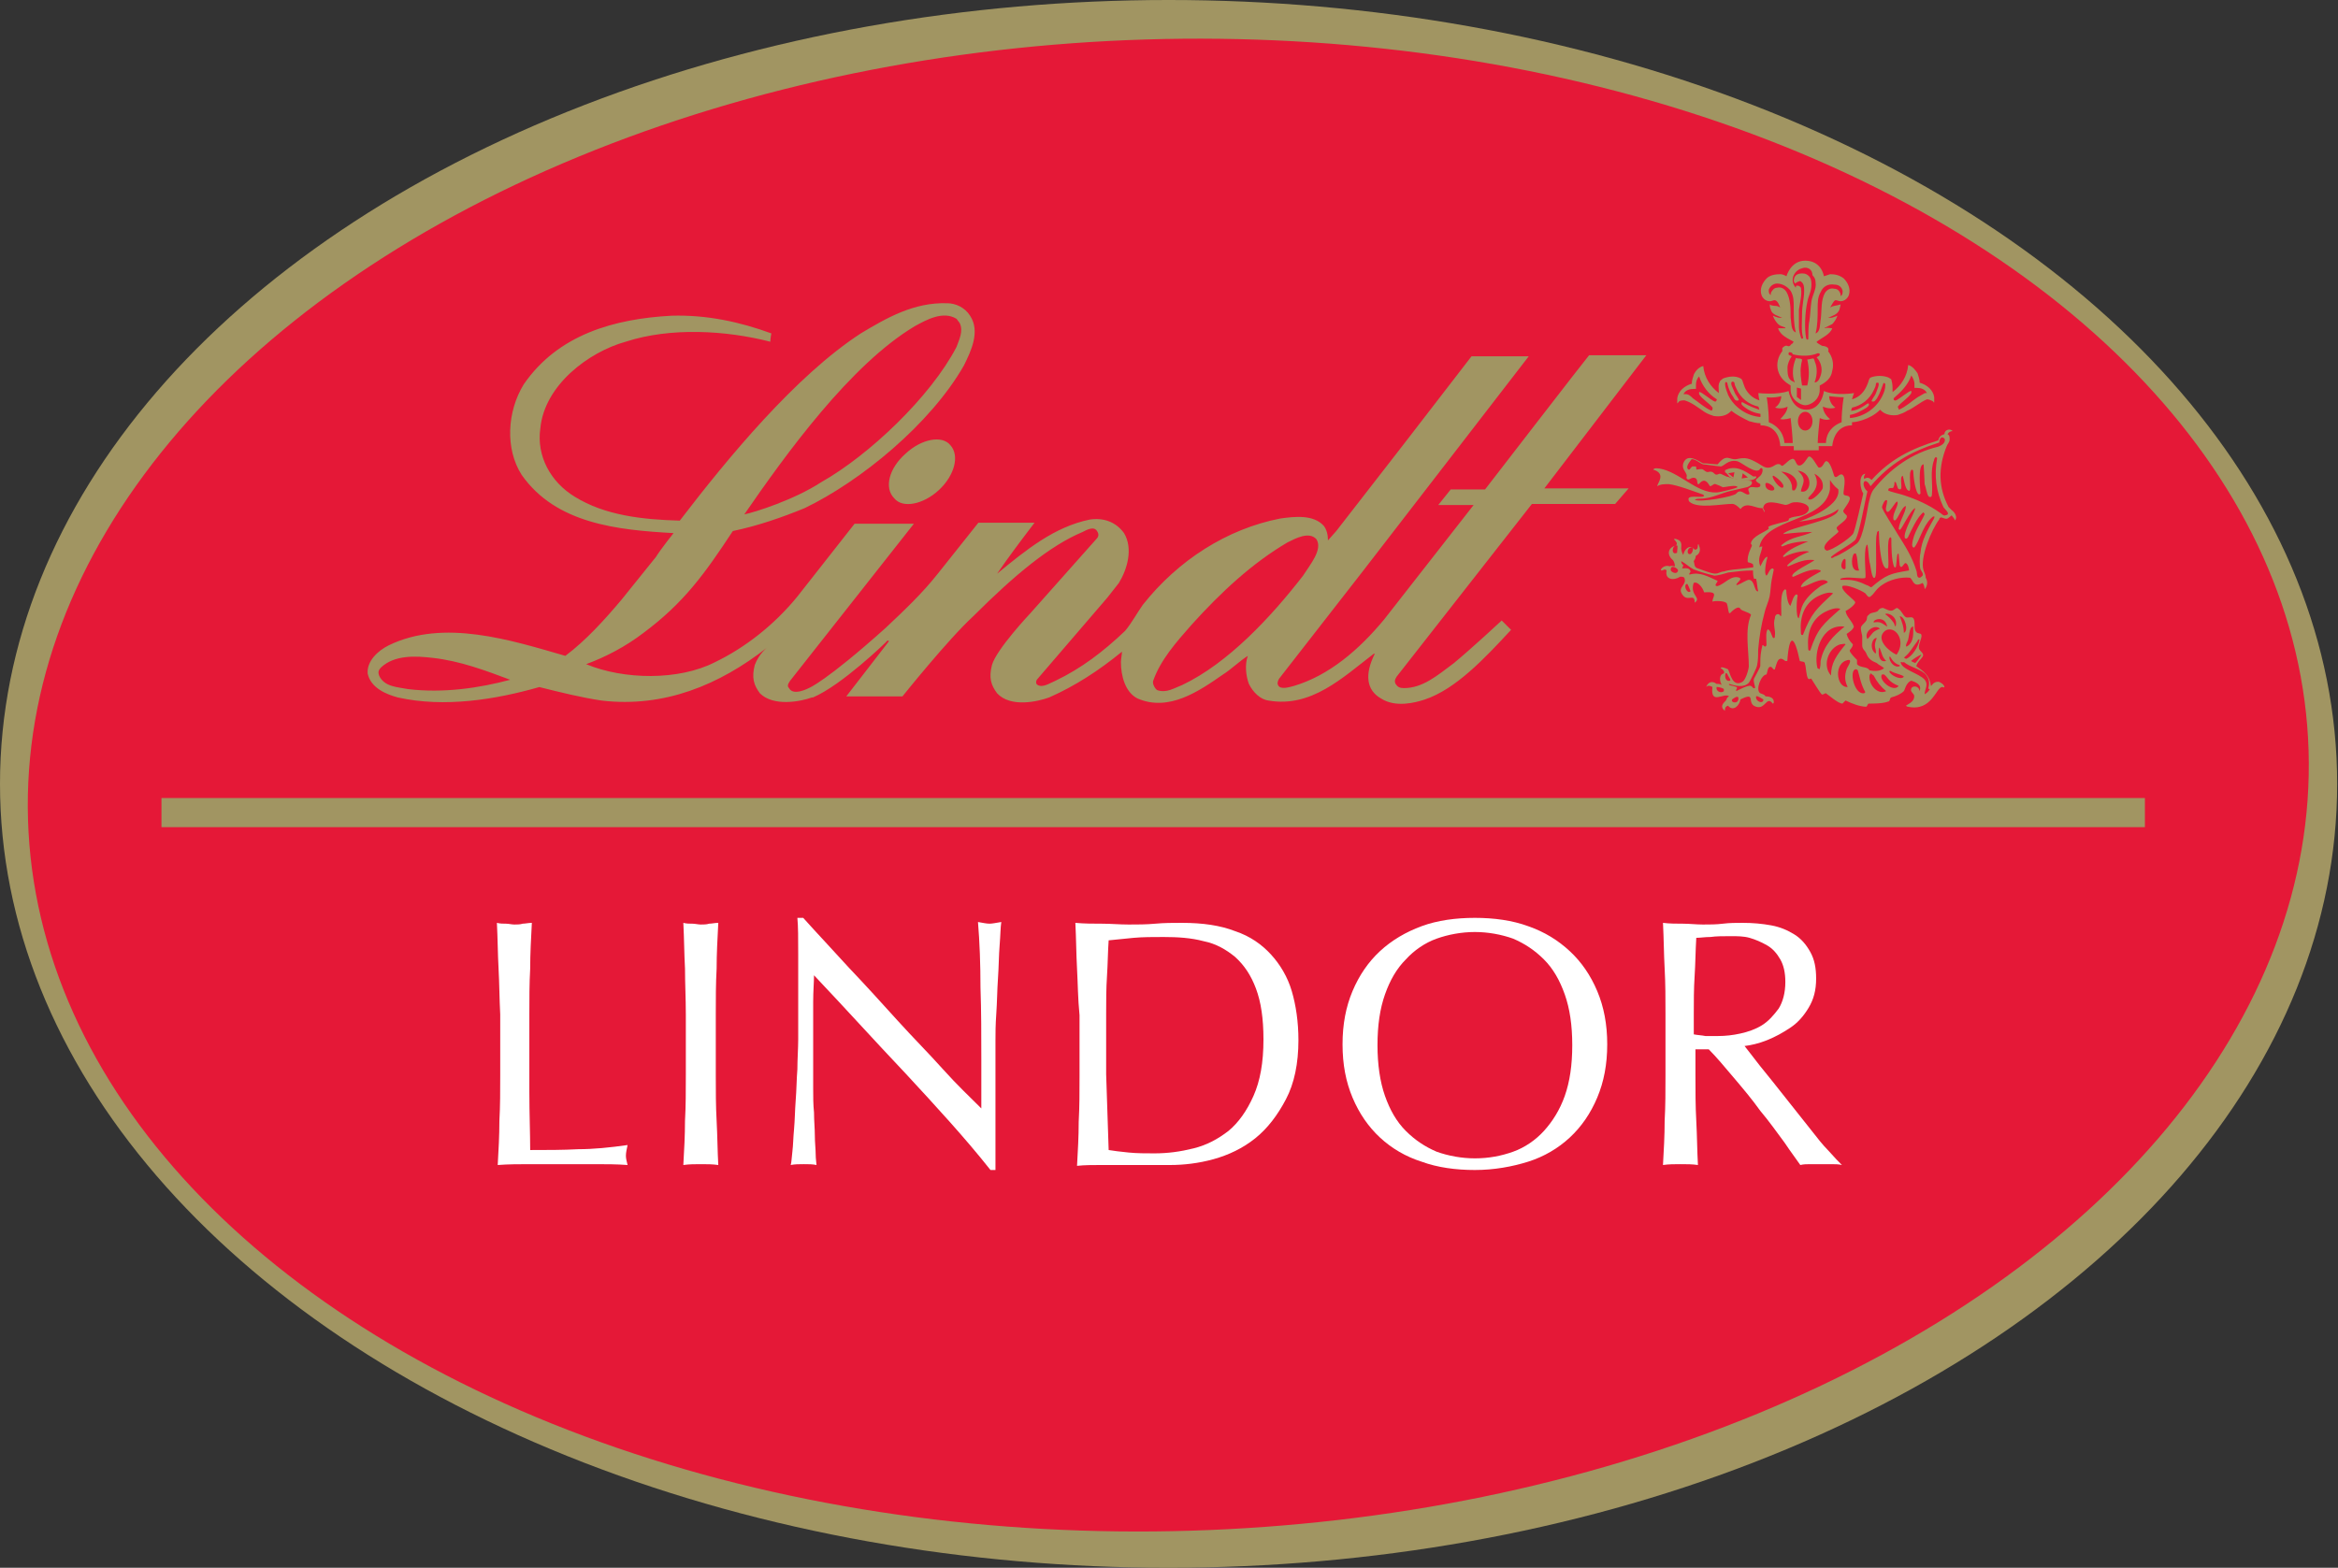 <?xml version="1.0" encoding="utf-8"?>
<!-- Generator: Adobe Illustrator 21.0.0, SVG Export Plug-In . SVG Version: 6.00 Build 0)  -->
<svg version="1.1" id="Layer_1" xmlns="http://www.w3.org/2000/svg" xmlns:xlink="http://www.w3.org/1999/xlink" x="0px" y="0px"
	 viewBox="0 0 280.9 188.4" style="enable-background:new 0 0 280.9 188.4;" xml:space="preserve">
<rect x="0" y="0" width="280.9" height="188.4" fill="#333333" stroke="none"/>
<style type="text/css">
	.st0{fill:#A19562;}
	.st1{fill:#E51837;}
	.st2{fill:#FFFFFF;}
</style>
<g>
	<ellipse class="st0" cx="140.4" cy="94.2" rx="140.4" ry="94.2"/>
	
		<ellipse transform="matrix(1 -3.043109e-02 3.043109e-02 1 -2.804 4.314)" class="st1" cx="140.3" cy="94.3" rx="137" ry="89.6"/>
	<path id="path5881" class="st0" d="M19.4,95.9h238.3v3.5H19.4V95.9z"/>
	<g>
		<g id="g5883" transform="matrix(1.25,0,0,-1.25,487.988,51.052)">
			<path id="path5885" class="st0" d="M-202.7-0.6c-0.2,0-0.4-0.1-0.5-0.3C-203-1-203-1.2-203-1.4c0-0.3-0.2-0.4-0.3-0.7
				c-0.8-2-0.8-3.9,0.2-5.8c0.1-0.1,0.2-0.2,0.3-0.3c0.3-0.2,0.6-0.7,0.3-1c0,0.2-0.2,0.3-0.3,0.5c-0.5-0.4-0.4-0.4-1-0.2
				c-0.1,0-0.2-0.1-0.2-0.2c-0.7-0.9-1.9-3.7-1.5-4.9c0.1-0.3,0.2-0.4,0.2-0.7c0.2-0.3,0.2-0.8-0.1-1.1c0,0.2-0.1,0.5-0.2,0.6
				c-0.9-0.5-0.9,0.3-1.2,0.5c-0.9,0.1-2-0.2-2.7-0.7c-0.6-0.4-0.7-0.8-1.1-1.1c-0.2-0.2-0.4,0.2-0.5,0.3c-0.4,0.3-1.8,0.9-2.2,0.7
				c-0.2-0.4,1-1.2,1.2-1.5c0.1-0.1-0.1-0.3-0.2-0.4c-0.2-0.2-0.5-0.4-0.7-0.5c0.1-0.6,0.6-0.9,0.8-1.5c-0.1-0.3-0.4-0.5-0.7-0.7
				c0.1-0.4,0.3-0.7,0.6-1c0-0.3-0.3-0.5-0.3-0.6c0-0.2,0.5-0.7,0.7-0.9c0-0.1,0-0.3,0-0.4c0.3-0.4,1-0.2,1.2-0.6
				c0.5-0.1,1-0.1,1.4,0.2c-0.2,0.2-0.5,0.3-0.7,0.5c-0.5,0.2-0.8,0.4-1,0.9c-0.1,0.3-0.4,0.4-0.4,0.8c0,0.3,0,0.5,0,0.8
				c0,0.3-0.2,0.7-0.1,1c0.1,0.2,0.4,0.4,0.5,0.6c0.1,0.2,0,0.4,0.2,0.5c0.2,0.3,0.6,0.2,0.9,0.4c0.1,0.2,0.3,0.3,0.5,0.3
				c0.3-0.1,0.7-0.4,1-0.2c0.2,0.1,0.3,0.3,0.5,0.1c0.3-0.2,0.4-0.6,0.7-0.8c0.3-0.1,0.7,0.2,0.8-0.3c0.1-0.4-0.1-1,0.3-1.2
				c0.2-0.1,0.4,0,0.4-0.3c0-0.3-0.4-1-0.2-1.3c0.1-0.2,0.5-0.4,0.3-0.7c-0.2-0.3-0.5-0.5-0.6-0.9c0.7-0.5,1.3-0.9,1.4-1.9
				c0.1,0,0.2,0.4,0.7,0.4c0.2,0,0.6-0.3,0.6-0.5c0-0.1-0.1,0-0.2,0c-0.6,0-1-2.4-3.3-1.9c-0.1,0-0.2,0.1-0.2,0.1
				c0.3,0.2,0.8,0.4,0.8,0.9c0,0.3-0.4,0.4-0.3,0.7c0.1,0.4,0.8,0.3,0.8-0.2c0.3,0.6-0.4,0.9-0.8,1c-0.5-0.2-0.6-0.9-0.7-1
				c-0.3-0.3-0.8-0.5-1.2-0.6c-0.2-0.1-0.1-0.4-0.3-0.4c-0.5-0.2-1.4-0.2-1.9-0.2c-0.1-0.1-0.1-0.2-0.2-0.3c-0.6,0-1.4,0.3-2,0.6
				c-0.1-0.1-0.2-0.2-0.3-0.3c-0.4,0-1.3,0.8-1.6,1c-0.1,0-0.3-0.2-0.4-0.1c-0.2,0.2-0.8,1.2-1,1.5c-0.1,0-0.2-0.1-0.3,0
				c-0.2,0.3-0.2,1.2-0.3,1.4c0,0.3-0.3,0.2-0.5,0.3c-0.5,2.4-1,2.8-1.2,0l-0.2,0c-0.7,0.6-0.8-0.2-1-0.8c-0.1-0.1-0.2,0.1-0.3,0.2
				c-0.4,0.2-0.4-0.5-0.5-0.7c-0.5,0-1.1-1.5-0.6-1.8c0.2-0.1,0.4-0.1,0.5-0.3c0.3,0,0.8-0.1,0.8-0.5c0-0.1,0-0.2-0.1-0.2
				c-0.6,0.8-0.7-0.6-1.6-0.3c-1,0.3,0.1,1.5-1.5,0.7c-0.1-0.6-0.7-1.2-1.2-0.6c-0.3-0.1-0.3-0.3-0.3-0.5c-0.5,0.4-0.2,0.7,0.1,1
				c0.1,0.2,0.1,0.3,0.3,0.4c-0.5,0.4-1.8-0.9-1.6,0.9c-0.2,0.1-0.4,0.2-0.6,0c0.2,0.5,0.6,0.6,1,0.3c0.2,0,0.3,0,0.5-0.1
				c-0.2,0.3-0.3,1,0.2,1.1c0.1,0.2-0.1,0.4-0.3,0.5c0,0.2,0.5,0,0.7-0.1c0.2-0.3,0.4-1.8,1.4-1.2c0.3,0.2,0.6,1.2,0.6,1.5
				c0,1.5-0.4,3.5,0.2,4.9c0.1,0.2-0.9,0.4-1,0.6c-0.2,0.4-0.8-0.2-1-0.4l-0.1,0c-0.1,0.3-0.1,0.6-0.2,0.9c-0.1,0.3-1.2,0.3-1.4,0.2
				c0,0.5,0.7,1-0.8,0.9c-0.1,0.4-0.6,1.1-1,0.9c-0.4-1.2,0.8-1.4,0.1-1.9c0,1-0.7,0-1.2,0.8c-0.5,0.7,0.5,0.9,0.2,1.6
				c-0.1,0.1-0.2,0.1-0.4,0.1c-0.6-0.4-1.5-0.3-1.3,0.6c-0.2,0.2-0.3,0-0.5,0c-0.2,0,0.2,0.6,0.8,0.4c0.2,0.1,0.3,0,0.5,0
				c0,0.2-0.1,0.5-0.2,0.6c-0.6,0.5-0.5,1.2,0.3,1.4c0.2,0.2,0,0.4-0.2,0.6c0.1,0.1,0.3,0,0.5-0.1c0.3-0.2,0.2-0.6,0.2-0.8
				c0-0.1,0.1-0.5,0.2-0.6c0.1,0.5,0.6,1.1,1.1,0.5c0.3,0,0.3,0.2,0.3,0.5c0.1,0,0.1,0,0.1-0.1c0.2-0.4,0.1-0.8-0.3-1
				c0-0.2-0.1-0.4-0.2-0.5c0.1-0.2,0-0.6,0.4-0.7c0.3-0.1,1.3-0.5,1.6-0.5l0.1,0c0.3,0,0.5,0.2,0.8,0.2c0.6,0.2,1.3,0.2,2,0.3
				l0.8,0.1c0.1,0.1,0,0.1,0,0.3c-0.1,0.1-0.5,0.2-0.5,0.2c-0.1,0.7,0.4,1.5,0.4,1.6c0,0.1-0.1,0.1-0.1,0.2c0.1,0.7,1.4,1.1,1.7,1.4
				c0.1,0.1-0.1,0.1,0,0.2c0.2,0.2,1.8,0.5,1.9,0.6c0.1,0.1,0,0.2,0.1,0.2c0.5,0.3,1.4,0.1,1.8,0.7c0.4,0.7-1,1-1.6,0.8
				c-0.2-0.1-0.4-0.2-0.6-0.2c-0.5,0.1-1.9,0.6-2.1-0.2c-0.1-0.2,0.2-0.3,0.1-0.5L-221-8c-0.6-0.1-1.5,0.7-2.1-0.1
				c-0.2,0.2-0.5,0.5-0.8,0.5c-1,0-3.3-0.5-4.1,0.2c-0.1,0.1-0.1,0.2-0.1,0.3c0.1,0.4,1.5,0,1.5,0.3c0,0-0.1,0.1-0.1,0.1
				c-0.9,0.3-2.4,0.9-3.3,1c-0.4,0-0.8,0-1.1-0.2c0,0.3,0.9,1.2-0.4,1.6c0.2,0.2,0.4,0.1,0.6,0.1c1.9-0.3,3.6-2.4,5.5-2.3
				c0.3,0,1.9,0.4,2,0.5c0,0.1-0.1,0.1-0.1,0.1c-0.3,0.1-1.1-0.1-1.3-0.1c-0.2,0.1-0.4,0.2-0.7,0.3c-0.2,0.1-0.5-0.4-0.6-0.1
				c-0.3,0.5-0.6,0.6-1,0.1l-0.1,0c-0.1,0.2,0,0.5-0.3,0.6c-0.4,0.1-0.6-0.4-0.8,0c0.2,0.5-0.5,0.7-0.3,1.4c0.4,1.1,1.6,0.1,1.9,0
				c0.5,0,1-0.1,1.4-0.1c0.9,1.1,1.1,0.4,1.8,0.5c0.9,0.2,1.2,0.1,2.1-0.4c0.5-0.3,0.8-0.6,1.4-0.3c0.2,0.1,0.4,0.3,0.7,0.2
				c0.1-0.1,0.2-0.2,0.3-0.1c0.3,0.2,0.5,0.5,0.8,0.6c0.4,0.2,0.4-0.6,0.7-0.6c0.4-0.1,0.8,0.7,0.9,0.8c0.3,0.3,0.8-0.8,1-1
				c0.4-0.1,0.5,0.5,0.7,0.6c0.4,0.1,0.7-1.1,0.8-1.4c0.2-0.4,0.5,0.3,0.8,0.1c0.4-0.3,0.1-1.4,0.1-1.8c0-0.3,0.5-0.1,0.6-0.4
				c0.1-0.3-0.5-1-0.6-1.2c-0.1-0.2,0.2-0.4,0.3-0.5c0.1-0.2-0.1-0.4-0.2-0.5c-0.2-0.2-0.5-0.4-0.7-0.6c-0.2-0.2,0.2-0.4,0.1-0.5
				c-0.1-0.2-2-1.4-1.1-1.8c0.6,0.1,2.1,1.1,2.5,1.6c0.2,0.2,0.9,3.5,1,3.9c-0.3,0.4-0.5,1.8,0.2,1.9c-0.1-0.2-0.2-0.3-0.1-0.5
				c0.3,0.2,0.5,0.1,0.7-0.1c1.8,2,3.8,3,6.4,3.8c0.1,0.3,0.2,0.5,0.6,0.6C-203.5-0.5-203-0.3-202.7-0.6 M-203.5-1.3l-0.2,0.1
				c-0.2,0-0.3-0.3-0.3-0.5c-2.8-0.9-4.7-2-6.6-4.2c-0.6,1.1-1,0.1-0.3-0.5c-0.2-0.7-0.8-4.3-1.2-4.7c-0.7-0.6-1.6-1-2.3-1.6l0-0.1
				c0.1,0,0.2,0,0.3,0.1c0.6,0.2,1.7,0.9,2.2,1.3c0.6,0.5,1,3.3,1.1,3.8c0.1,0.4,0.2,1,0.5,1.4c1.6,2,3.7,3.5,6.2,4.1
				C-203.8-2-203.3-1.7-203.5-1.3 M-204.2-3.2l-0.1,0.1c-0.1,0-0.2-0.2-0.2-0.3c-0.4-1.1-0.1-2.2-0.2-3.3c0-0.2-0.1-0.3-0.3-0.2
				c-0.2,0.2-0.3,1-0.4,1.2c0,0.3-0.1,1.9-0.1,1.9c-0.6,0-0.3-2.5-0.3-2.8l-0.1-0.1c-0.4,0-0.6,1.9-0.6,2.3l-0.1,0.1
				c-0.5-0.1,0.1-2.4-0.4-2c-0.3,0.2-0.4,1.1-0.5,1.4c-0.4-0.1,0.1-1.4-0.3-1.3c-0.1,0-0.2,0.1-0.2,0.2c-0.1,0.2-0.1,0.4-0.2,0.5
				l-0.1,0c0-0.2,0-0.3-0.1-0.5c0-0.2-0.5,0.1-0.5-0.3c0-0.1,1.4-0.4,1.6-0.5c1.2-0.4,2.3-0.9,3.3-1.6c0.2-0.1,0.4-0.4,0.6-0.3
				c0.6,0.1-0.1,0.6-0.2,0.8C-204.3-6.4-204.5-4.9-204.2-3.2 M-228.1-4.3l0.1,0c0.1,0.1,0.2,0.3,0.3,0.3c0.1,0,0.2,0,0.3,0
				c0.1-0.1,0-0.3,0.1-0.3c0.1,0,0.5,0.1,0.6,0c0.3-0.2,0.3-0.3,0.7-0.2c0.2,0,0.3-0.1,0.4-0.2c0.2-0.2,0.4,0,0.5,0
				c0.2,0,0.6-0.3,0.8-0.3c0.7-0.3,1.9-0.3,2.2-0.4c0.1,0,0.1-0.1,0.1-0.2c0-0.2-0.4-0.4-0.5-0.4c-0.4-0.1-0.9-0.2-1.3-0.3
				c-1.1-0.2-2-0.8-3.2-0.8c-0.2,0-0.3,0-0.5-0.1c0.4-0.3,3.8,0.3,4,0.6c0.4,0.5,0.8-0.1,1.1-0.1c0.4,0-0.1,0.4,0.1,0.6
				c0.3,0.3,0.8-0.1,1.1,0.2l0,0.2c-0.7,0.4-0.4,0.4,0,0.8c0.3,0.3,0.3,0.9,0,0.7c-0.3-0.7-1.8,0.6-2.2,0.7
				c-0.9,0.2-1.3-0.5-1.6-0.5c-0.2,0-1.5,0.2-1.7,0.2c-0.3,0.1-0.7,0.5-1.1,0.5C-228.1-3.7-228.4-4.1-228.1-4.3 M-219.2-4.5
				c0.5-0.3,0.9-0.8,1-1.2c0.1-0.2,0-0.4,0.1-0.6l0.2,0C-217.3-5.6-217.9-4.6-219.2-4.5 M-217.6-4.4c1-0.9,0.4-1.3,0.3-2
				C-216.3-6.7-216-4.6-217.6-4.4 M-216-4.7c0.4-0.7,0.3-1.4-0.3-2c-0.1-0.1-0.3-0.3-0.3-0.4c0.3-0.4,1.3,0.7,1.4,1
				C-215.1-5.5-215.4-5-216-4.7 M-219.9-4.9l-0.1,0c-0.1-0.3,0.8-1.4,1-1.1C-218.8-5.7-219.7-5-219.9-4.9 M-214.5-5.3
				c0-0.3,0-0.6,0-0.9c-0.5-3.2-6.3-2.7-6.8-5.6c0.1,0.1,0.2,0.1,0.3,0.1c-0.1-0.7-0.5-1.1-0.2-1.9c0.2,0.3,0.3,0.7,0.6,0.9l0.1,0
				c-0.1-0.3-0.4-1.6-0.1-1.8c0.2,0.2,0.3,0.7,0.6,0.7l0.1-0.1l-0.2-1c-0.1-0.5-0.1-1.1-0.2-1.6c-0.1-0.5-0.4-1.1-0.5-1.6
				c-0.3-1.1-0.5-2.3-0.6-3.5c0-0.5,0-1-0.1-1.5c0-0.2-0.7-1.6-0.8-1.7c-0.5-0.5-1.3-0.3-1.9-0.1l0-0.1c0.2-0.1,0.5-0.1,0.7-0.2
				c0.2-0.1-0.1-0.2,0-0.4c0.2,0.1,1.1,0.6,1.4,0.5c0.2-0.1,0.2-0.3,0.4-0.2c0,0.3-0.2,0.6-0.1,0.9c0.1,0.2,0.6,1.1,0.6,1.2
				c0,0.5,0,1,0.1,1.5c0,0.1,0.1,0.4,0.1,0.5c0.1,0.1,0.2-0.2,0.3-0.1l0.1,0.1c0,0.4-0.1,1.3,0.1,1.5c0,0,0.1,0.1,0.1,0
				c0.3-0.2,0.3-0.8,0.5-0.8c0.1,0,0.1,0.1,0.1,0.2c0.1,0.5-0.2,1.1,0,1.7c0,0.2,0.1,0.4,0.3,0.4c0.2,0,0.2-0.2,0.3-0.2
				c0.1,0.3-0.2,2.3,0.4,2.6l0.1-0.1c0-0.3,0.1-1.3,0.4-1.5c0.1,0.2,0.3,1.1,0.6,1.1l0.1-0.1c-0.1-0.3-0.2-2.1,0.1-2.2
				c0.1,0.4,0.2,0.8,0.3,1.1c0.3,0.8,1.1,1.5,1.8,2c0.2,0.1,0.4,0.2,0.6,0.3c0,0,0.1,0.1,0.1,0.1c-0.6,0.6-2-0.5-2.6-0.5
				c0.1,0.6,1.4,1.2,1.9,1.5l0,0.1c-0.8,0.3-1.9-0.3-2.6-0.6c0,0-0.1,0-0.1,0c-0.3,0.4,2,1.4,2.1,1.6c-0.9,0.1-1.6-0.2-2.5-0.6
				c-0.1,0-0.1,0-0.1,0.1c0.6,0.6,1.3,1,2.1,1.3c-0.5,0.2-1.9-0.2-2.4-0.5h-0.1l0,0.1c0.6,0.7,1.5,1,2.4,1.4c-0.7,0-1.4-0.1-2-0.3
				c-0.2-0.1-0.3-0.1-0.5-0.2l-0.1,0.1c1,0.9,2,0.8,3,1.3c-0.9,0-1.9-0.1-2.8-0.2c0.5,0.7,5.4,1.3,5.3,2.4c-0.8-0.7-2.7-1.1-3.8-1.2
				c0,0,4.1,1.3,3.8,3.1C-214.1-5.9-214.3-5.6-214.5-5.3 M-219.9-6c-0.1,0.2-0.9,0.7-0.8,0.2C-220.7-6.4-219.6-6.5-219.9-6
				 M-209-7.3c-0.2,0.3-0.5-0.5-0.5-0.6c0-0.3,1.3-2.2,1.5-2.6c0.7-1.1,1.4-2.2,1.8-3.5c0.1-0.2,0-0.7,0.3-0.7
				c0.1,0,0.2,0.1,0.3,0.2c0.1,0.2-0.1,0.4-0.2,0.6c-0.1,0.3-0.1,1.2,0,1.6c0.1,1.2,0.7,2.2,1.3,3.3c0,0,0.1,0.2,0,0.2
				c-0.1,0-0.2-0.1-0.3-0.2c-0.8-0.8-1.1-2.2-1.6-2.8c-0.2,0-0.2,0.2-0.2,0.3c0.1,1.1,0.8,2,1.2,2.9c0,0.1-0.1,0.1-0.1,0.2
				c-0.6-0.4-1.2-1.8-1.5-2.4c-0.1-0.1-0.1-0.2-0.3-0.1c-0.2,0.6,0.9,2.3,1,2.9c-0.5-0.2-1.3-2.1-1.5-2.1l-0.1,0.1
				c0.1,0.8,0.7,1.6,0.7,2.2c-0.5-0.1-0.9-1.8-1.2-1.3c-0.1,0.5,0.3,1,0.4,1.5c0,0.1,0,0.2,0,0.2c-0.2,0.2-0.9-1.5-1.1-0.8
				C-209.2-8.1-209-7.6-209-7.3 M-209.8-10.2c-0.1,0-0.2-0.1-0.2-0.3c-0.2-0.7,0.1-4-0.2-4.2c-0.3-0.2-0.4,1.3-0.5,1.5
				c-0.1,0.6-0.1,1.2-0.2,1.7l-0.1-0.1c-0.3-0.7,0-2.9-0.1-3.1c-0.1-0.2-1.8,0.2-2.4-0.1l0-0.1c0.2,0,0.4,0,0.6,0
				c0.7,0,1.3-0.2,1.9-0.5c0.1,0,0.4-0.2,0.4-0.2c0,0,0.1,0,0.1,0c1.4,1.2,1.8,1.3,3.6,1.6c0,0.2-0.1,0.6-0.3,0.7
				c-0.2,0.1-0.4-0.7-0.6-0.2c0,0.1-0.1,0.9-0.1,1.1l-0.1,0c-0.1-0.3-0.1-1.3-0.2-1.3l-0.1,0c-0.3,0.5-0.3,2.2-0.3,2.8l-0.1,0.1
				c-0.4-0.2-0.1-2.4-0.2-2.9c0-0.1-0.1-0.1-0.2-0.1C-209.7-13.6-209.8-10.7-209.8-10.2 M-211.7-14c-0.2,0.5-0.1,1.1-0.3,1.6
				c0,0.1-0.2,0-0.2,0C-212.5-12.8-212.5-14.2-211.7-14 M-213.1-13.9l0.1,0.1c0,0.2,0,0.6,0,0.8C-213.1-12.5-213.8-13.8-213.1-13.9
				 M-228.1-12.4c0.4-0.2,0.5,0.6,0.4,0.6C-228.1-11.7-228.3-12.2-228.1-12.4 M-221.9-14c-0.8,0-1.6-0.1-2.4-0.2
				c-0.3-0.1-1-0.3-1.3-0.3c-0.5,0.1-1.5,0.4-2,0.6c-0.4,0.2-0.8,0.6-1.2,0.8c0-0.2,0.1-0.3,0.2-0.4c0-0.1-0.1-0.2-0.1-0.3
				c0.3,0,0.7,0.1,0.8-0.3c0-0.1-0.2-0.2-0.1-0.3c1,0.3,1.8-0.2,2.7-0.6c0-0.1-0.2-0.3-0.2-0.4c0-0.1,0.1-0.1,0.2-0.1
				c0.7,0.2,1.3,1.1,2.1,0.8l0.1-0.1c-0.1-0.3-0.4-0.4-0.4-0.6l0.1,0c0.3,0.1,0.9,0.5,1.1,0.5c0.6,0,0.5-1.2,0.9-1.1
				c-0.1,0.4-0.1,0.8-0.2,1.2c-0.1,0-0.2,0-0.2,0C-221.9-14.5-221.9-14.2-221.9-14 M-229.2-12.3c0,0.2,0.1,0.7,0,0.7
				C-229.7-11.5-229.8-12.6-229.2-12.3 M-229.1-14c0,0.2-0.7,0.6-0.7,0.1C-229.9-14.1-229.2-14.5-229.1-14 M-213.5-17.7
				c-0.4,0.2-1.1-0.1-1.5-0.3c-1.3-0.7-1.7-2-1.6-3.4c0-0.1,0-0.3,0.1-0.3l0.1,0C-215.7-19.6-215.2-19.2-213.5-17.7 M-228.2-15.3
				l-0.1,0c-0.3-0.2,0.1-1,0.4-0.7C-228-15.7-228.1-15.5-228.2-15.3 M-209.2-18.2c0.3-0.2,0.6-0.5,0.8-0.8c0.1-0.1,0.1-0.3,0.2-0.4
				C-207.9-18.5-208.9-18-209.2-18.2 M-207.8-18.4c0.2-0.5,0.4-1,0.4-1.6C-206.9-19.8-207.3-18.4-207.8-18.4 M-213.1-19.4
				c-2.2,0.3-3-2.5-2.6-4l0.2-0.1c0.1,0.3,0.1,0.6,0.1,0.8C-215.1-21.2-214.2-20.3-213.1-19.4 M-209-19.4c-0.2,1.1-1.4,0.7-1.3,0.4
				C-209.7-18.9-209.6-19-209-19.4 M-206.5-19.4c-0.1,0-0.1,0-0.2-0.1c-0.2-0.3-0.2-0.9-0.3-1.2c-0.1-0.2-0.2-0.4-0.2-0.6l0.1,0
				C-206.4-20.9-206.5-20-206.5-19.4 M-208.1-22.1c1,1.4-0.2,2.9-1.1,2.3C-210.2-20.6-208.8-21.8-208.1-22.1 M-209.7-19.6
				c-0.5,0.5-1.6-0.3-1.2-1C-210.4-20.1-210.5-19.9-209.7-19.6 M-210-20.5c-0.4,0.1-0.8-1-0.1-1.5C-210-21.5-210.4-21.4-210-20.5
				 M-205.9-20.7c0,0.2-0.2,0-0.2-0.1c-0.4-0.5-0.7-1.1-1.2-1.5c0,0-0.1-0.1-0.1-0.1c0.1,0,0.2-0.1,0.2-0.1
				C-206.6-22.3-206-21.3-205.9-20.7 M-209.1-22.7c-0.4,0.4-0.4,0.7-0.6,1.2C-209.8-21-210.1-23-209.1-22.7 M-213-21.1
				c-0.1,0.1-0.3,0-0.5,0c-1.1-0.3-1.8-2-0.9-3C-214.4-22.9-213.9-22.2-213-21.1 M-205.7-22.1c-0.2,0-0.9-0.5-1-0.6
				c0.1-0.1,0.2-0.1,0.4-0.2C-206.1-22.7-205.9-22.4-205.7-22.1 M-208.7-22.3l-0.1,0c0-0.5,0.5-1.1,1-0.9l0,0.1
				C-208.2-23-208.5-22.7-208.7-22.3 M-212.8-25.2c-0.3,0.6-0.3,1.1-0.1,1.7c0,0.1,0.6,0.9,0.2,0.9
				C-214.2-22.8-213.9-25.3-212.8-25.2 M-207.7-22.8c0-0.7,1.8-1.1,2.3-1.7c0.4-0.5,0-0.9,0-1.4c0.2,0.1,0.4,0.3,0.5,0.5h-0.1
				c-0.1,0.1,0,0.2,0,0.3c0.1,0.5-0.1,0.9-0.4,1.2c-0.6,0.5-1.4,0.6-2,1.1C-207.5-22.9-207.5-22.8-207.7-22.8 M-208.8-23.7
				c0.1-0.4,1.2-0.9,1.4-0.5c-0.2,0.2-0.9,0.3-1.2,0.5C-208.6-23.7-208.7-23.6-208.8-23.7 M-224.1-24.6c0.1,0.1-0.1,0.3-0.2,0.5
				C-224.6-23.3-224.8-24.8-224.1-24.6 M-207.9-25.1c-1,0.4-1,0.8-1.4,1.1c-0.1,0-0.1,0-0.2,0C-209.9-24.5-208.4-25.8-207.9-25.1
				 M-211.2-25.8l0.1,0.1c-0.4,0.7-0.5,1.3-0.7,2c0,0.1-0.1,0.2-0.2,0.2C-212.7-23.5-212.2-26-211.2-25.8 M-210.6-23.9l-0.1-0.2
				c-0.1-0.9,0.8-1.9,1.6-1.5c-0.5,0.4-0.9,0.9-1.2,1.5C-210.5-24-210.5-23.9-210.6-23.9 M-224.7-25.4c-0.1,0.1-0.5,0.2-0.7,0.2
				l0-0.2c0.1-0.3,0.5-0.4,0.7-0.2L-224.7-25.4z M-221.6-26.1c-0.1-0.5,0.7-0.8,0.7-0.3C-220.9-26.4-221.5-26-221.6-26.1
				 M-223.3-26.3c0,0.4-0.6-0.1-0.6-0.1C-224.1-26.7-223.3-26.9-223.3-26.3 M-214.2-16.2c-0.4,0.2-1.1-0.1-1.5-0.3
				c-1.3-0.7-1.7-2-1.6-3.4c0-0.1,0-0.3,0.1-0.3l0.1,0C-216.3-18.1-215.8-17.7-214.2-16.2"/>
		</g>
		<g id="g5887" transform="matrix(1.25,0,0,-1.25,464.138,43.487)">
			<path id="path5889" class="st0" d="M-193.3-3.6c0.7,0.2,1.2,0.7,1.5,1.5c0.1,0.2,0.1,0.5,0.3,0.6c0.5,0.2,1.2,0.2,1.7,0
				c0.1-0.1,0.3-0.1,0.3-0.3c0.1-0.3,0.1-0.7,0.1-1.1c0.8,0.6,1.4,1.5,1.5,2.6c0.4-0.1,0.7-0.5,0.9-0.8c0.1-0.3,0.2-0.6,0.2-0.9
				c0.7-0.2,1.3-0.7,1.4-1.4c0-0.2,0-0.4,0-0.5c-0.1,0-0.1,0.1-0.1,0.1c-0.2,0.1-0.4,0.2-0.6,0.2c-0.7-0.3-1.2-0.8-1.9-1.1
				c-0.3-0.2-0.6-0.3-0.9-0.4c-0.5-0.1-1.2,0-1.6,0.4l-0.1,0.1c-0.5-0.5-1.1-0.8-1.7-1c-0.3-0.1-0.7-0.2-1-0.2l0-0.3
				c-1.8,0-1.9-2-1.9-2h-1.3v-0.4h-2.4v0.4h-1.3c0,0,0,2-1.9,2l0,0.2c-0.4,0-0.7,0.1-1.1,0.2c-0.6,0.3-1.2,0.6-1.7,1l-0.1-0.1
				c-0.4-0.4-1-0.5-1.6-0.4c-0.3,0.1-0.6,0.2-0.9,0.4c-0.6,0.4-1.2,0.9-1.9,1.1c-0.2,0-0.5,0-0.6-0.2c0,0-0.1-0.1-0.1-0.1
				c0,0.1,0,0.4,0,0.5c0.1,0.7,0.7,1.2,1.4,1.4c0,0.3,0.1,0.6,0.2,0.9c0.2,0.4,0.5,0.7,0.9,0.8c0.1-1.1,0.7-2,1.5-2.6
				c0,0.4-0.1,0.8,0.1,1.1c0,0.1,0.2,0.2,0.3,0.3c0.5,0.2,1.2,0.3,1.7,0c0.2-0.1,0.2-0.4,0.3-0.6c0.2-0.7,0.8-1.3,1.5-1.5
				c-0.1,0.4-0.1,0.7-0.1,0.7s1.9-0.2,2.9,0.2c0,0,0.3-1.8,1.7-1.8c1.5,0,1.7,1.8,1.7,1.8c1.1-0.5,2.9-0.2,2.9-0.2
				S-193.2-3.2-193.3-3.6 M-208.3-2.2c0-0.1,0-0.3,0-0.4c-0.1,0-0.2,0-0.2,0c-0.4,0-0.8-0.1-1-0.5c0.1,0,0.1,0,0.2,0
				c0.3,0,0.5-0.2,0.7-0.4c0.6-0.4,1.1-0.9,1.8-1.2c0.1,0.1,0.1,0.2,0.1,0.3c-0.4,0.5-1,0.8-1.3,1.3c0,0.1,0,0.1,0,0.2
				c0.2,0.1,1.5-1.1,1.6-0.9c0.1,0.1,0.1,0.1,0.1,0.2c-0.8,0.5-1.4,1.3-1.7,2.2C-208.2-1.6-208.3-1.9-208.3-2.2 M-199-7.8
				c0,0,0,0.6-0.2,2.4c0,0-0.6-0.2-1-0.1c0.2,0.2,0.7,0.7,0.7,1.2c0,0-0.5-0.3-1.2-0.1c0.6,0.4,0.6,1.1,0.6,1.1
				c-0.8-0.2-1.4-0.1-1.4-0.1s0.2-1.1,0.2-2.4c1.5-0.6,1.5-2,1.5-2H-199z M-202.3-4.3c-0.9,0.2-1.7,0.8-2.1,1.7
				c-0.1,0.2-0.2,0.4-0.2,0.6c-0.1,0.1-0.1,0.1-0.2,0.1c-0.3-0.1,0.1-0.7,0.2-1c0.1-0.3,0.5-0.7,0.4-0.8c-0.3-0.1-0.4,0.1-0.5,0.3
				c-0.3,0.4-0.5,0.9-0.6,1.4c-0.1,0.1-0.2,0.1-0.2-0.1c0-0.4,0.2-0.8,0.3-1.1c0.6-1.2,1.8-2,3.1-2.1l0,0.3
				c-0.6,0.1-1.1,0.3-1.6,0.7c-0.1,0.1-0.3,0.2-0.2,0.4c0,0.1,0.1,0,0.1,0c0.7-0.4,1.3-0.6,1.6-0.7L-202.3-4.3z M-187.6-1.3
				c-0.3-0.9-1-1.6-1.7-2.2c0-0.1,0-0.2,0.1-0.2c0.1-0.2,1.4,1,1.6,0.9c0-0.1,0-0.1,0-0.2c-0.3-0.5-0.9-0.8-1.3-1.3
				c0-0.1,0.1-0.2,0.1-0.3c0.7,0.3,1.2,0.8,1.8,1.2c0.2,0.1,0.5,0.3,0.7,0.4c0.1,0,0.1,0,0.2,0c-0.2,0.4-0.6,0.5-1,0.5
				c-0.1,0-0.2,0-0.2,0c0,0.1,0,0.3,0,0.4C-187.3-1.9-187.4-1.6-187.6-1.3 M-195.8-7.8c0,0-0.1,1.4,1.5,2c0,1.3,0.2,2.4,0.2,2.4
				s-0.6,0-1.4,0.1c0,0,0-0.7,0.6-1.1c-0.6-0.2-1.2,0.1-1.2,0.1c0-0.5,0.4-1,0.7-1.2c-0.4-0.2-1,0.1-1,0.1c-0.2-1.8-0.2-2.4-0.2-2.4
				H-195.8z M-193.4-4.7c0.4,0,0.9,0.2,1.6,0.7c0,0,0.1,0,0.1,0c0.1-0.2-0.1-0.3-0.2-0.4c-0.5-0.3-1-0.6-1.6-0.7l0-0.3
				c1.3,0.1,2.5,0.9,3.1,2.1c0.2,0.4,0.3,0.7,0.3,1.1c0,0.2-0.2,0.2-0.2,0.1c-0.2-0.5-0.3-0.9-0.6-1.4c-0.1-0.1-0.2-0.4-0.5-0.3
				c-0.1,0.1,0.3,0.5,0.4,0.8c0.1,0.3,0.4,0.9,0.2,1c-0.1,0-0.2,0-0.2-0.1c0-0.2-0.1-0.4-0.2-0.6c-0.4-0.9-1.2-1.5-2.1-1.7
				L-193.4-4.7z M-197.8-6.6c0.4,0,0.7,0.4,0.7,0.9c0,0.5-0.3,0.9-0.7,0.9c-0.4,0-0.7-0.4-0.7-0.9C-198.5-6.2-198.2-6.6-197.8-6.6"
				/>
		</g>
		<g id="g5891" transform="matrix(1.25,0,0,-1.25,440.507,61.75)">
			<path id="path5893" class="st0" d="M-183.9,3.6l0.3,0l0-0.1c-0.3-0.5-2.2-0.3-2.6,0.1c-0.1,0.1-0.2,0.3-0.4,0.4l0,0.2
				C-185.6,4.7-184.8,4.2-183.9,3.6 M-185.8,3.5l0.1,0.5l-0.6-0.1L-185.8,3.5z M-184.4,3.5l-0.5,0.4l-0.1-0.5L-184.4,3.5"/>
		</g>
		<g id="g5895" transform="matrix(1.25,0,0,-1.25,452.884,44.949)">
			<path id="path5897" class="st0" d="M-188.8-3c-0.4,0-1.4,0.5-1.4,1.5v0.4c-0.5,0.3-1,0.7-1.2,1.4c-0.2,0.7,0,1.4,0.4,1.9
				c0,0.1,0,0.2,0,0.3c0.1,0.1,0.3,0.3,0.5,0.2c0.2-0.1,0.3,0.1,0.4,0.2c0.1,0,0.1,0.1,0.2,0.2c-0.5,0.3-1.3,0.6-1.5,1.3
				c0.2,0,0.4,0,0.7,0c0,0.1-0.1,0.1-0.1,0.1c-0.2,0.1-0.4,0.1-0.6,0.3c-0.2,0.2-0.4,0.5-0.5,0.8c0.1,0,0.2-0.1,0.3-0.1
				c0.2-0.1,0.4-0.1,0.6-0.1c-0.4,0.2-1,0.3-1.1,0.8c-0.1,0.2-0.1,0.3-0.1,0.5c0.2-0.2,0.6-0.1,0.8-0.2l0.2-0.1
				c-0.1,0.2-0.2,0.6-0.5,0.7c-0.2,0-0.3-0.1-0.5-0.1c-0.4,0-0.7,0.3-0.8,0.6c-0.2,0.6,0.1,1.2,0.5,1.6c0.3,0.3,0.8,0.4,1.3,0.4
				c0.3,0,0.6-0.2,0.6-0.2s0.4,1.5,1.8,1.5c1.6,0,1.8-1.5,1.8-1.5s0.3,0.1,0.6,0.2c0.5,0,0.9-0.1,1.3-0.4c0.4-0.4,0.7-1,0.5-1.6
				c-0.1-0.3-0.4-0.6-0.8-0.6c-0.2,0-0.3,0.1-0.5,0.1c-0.2-0.1-0.3-0.4-0.5-0.7l0.2,0.1c0.3,0.1,0.6,0.1,0.8,0.2
				c0-0.2-0.1-0.4-0.1-0.5c-0.2-0.5-0.7-0.6-1.1-0.8c0.2,0,0.4,0,0.6,0.1c0.1,0,0.2,0.1,0.3,0.1c-0.1-0.3-0.3-0.6-0.5-0.8
				c-0.2-0.1-0.4-0.2-0.6-0.3c-0.1,0-0.1,0-0.1-0.1c0.2,0.1,0.5,0,0.7,0c-0.2-0.6-1-0.9-1.5-1.3c0-0.1,0.1-0.1,0.2-0.2
				c0.2-0.1,0.3-0.2,0.4-0.2c0.2,0,0.4-0.1,0.5-0.2c0-0.1,0.1-0.2,0-0.3c0.4-0.5,0.6-1.2,0.4-1.9c-0.1-0.7-0.6-1.1-1.2-1.4v-0.4
				C-187.4-2.5-188.3-3-188.8-3 M-190.3,2.1c-0.1,0-0.1-0.1-0.1-0.2c0-0.1,0.2-0.1,0.3-0.2c-0.2-0.3-0.4-0.7-0.4-1.1
				c0-0.5,0-1.1,0.5-1.3c0.1,0,0.1-0.1,0.2-0.1c-0.3,0.7-0.2,1.6,0.1,2.3c0,0.1,0.1,0,0.2,0c0.1,0,0.3,0,0.4-0.1
				c0-0.2-0.1-0.4-0.1-0.6c-0.1-0.6,0-1.3,0.1-1.9c0.1,0,0.3,0,0.5,0c0.2,0.8,0.2,1.6,0,2.5c0.2,0,0.4,0.1,0.6,0.1
				c0.1-0.1,0.1-0.3,0.2-0.5c0.2-0.6,0.1-1.3-0.1-1.8l0.1,0c0.3,0.1,0.4,0.4,0.5,0.7c0.2,0.6,0,1.3-0.4,1.7c0.1,0.1,0.3,0.1,0.3,0.3
				c0,0.1-0.1,0.1-0.2,0.1c-0.7-0.3-1.6-0.3-2.4-0.1C-190,2-190.1,2.1-190.3,2.1 M-189,10.2c-0.4-0.1-0.7-0.3-0.9-0.7
				c-0.2-0.4-0.1-0.9,0.2-1.2c0,0.1,0,0.2,0.1,0.2c0.1,0,0.2,0,0.3-0.1c0.1-0.1,0.1-0.1,0.1-0.2c0.1-0.6-0.1-1.3-0.2-2
				c0-0.5,0-1.2,0-1.7c0-0.3,0.1-0.7,0.2-1c0-0.1,0.1-0.1,0.1-0.1c0.1,0,0.1,0.1,0.1,0.1c-0.2,0.6-0.1,1.6-0.1,2.3
				c0,0.8,0.2,1.5,0.2,2.2c0,0.3,0,0.6-0.2,0.8c-0.1,0.1-0.2,0.2-0.3,0.1c-0.1,0-0.2-0.1-0.4-0.2c0,0,0,0.1-0.1,0.2
				c0,0.3,0.1,0.6,0.4,0.7c0.2,0.1,0.6,0.1,0.8,0c0.4-0.2,0.5-0.5,0.5-1c0-0.7-0.3-1.1-0.4-1.7c-0.2-0.9-0.3-2.5-0.1-3.5
				c0,0,0.1-0.1,0.1-0.1c0.1,0,0.1,0.1,0.1,0.1c0,0.4,0,1.3,0.1,1.7c0.1,0.6,0.1,1.2,0.2,1.9c0.1,0.6,0.5,1.2,0.4,1.8
				c0,0.3-0.1,0.5-0.3,0.7C-188.1,10.1-188.6,10.3-189,10.2 M-187.3,7.9c-0.3-0.5-0.3-1-0.3-1.6c0-0.8,0-1.6-0.2-2.4
				c0.5,0.2,0.4,0.9,0.5,1.4c0.1,0.8,0,1.8,0.4,2.5c0.2,0.3,0.5,0.5,0.9,0.4c0.3,0,0.5-0.2,0.6-0.5c0-0.1,0-0.1,0-0.2
				c0.2,0.1,0.2,0.3,0.2,0.5c-0.1,0.4-0.4,0.6-0.8,0.6C-186.6,8.7-187.1,8.4-187.3,7.9 M-191.5,8.7c-0.4,0-0.7-0.3-0.8-0.6
				c0-0.2,0-0.4,0.2-0.5c0,0.1,0,0.1,0,0.2c0.1,0.2,0.3,0.5,0.6,0.5c0.4,0.1,0.7-0.1,0.9-0.4c0.4-0.7,0.4-1.6,0.4-2.5
				c0.1-0.5,0-1.2,0.5-1.4c-0.2,0.8-0.2,1.6-0.2,2.4c0,0.6,0,1.1-0.3,1.6C-190.5,8.4-191,8.7-191.5,8.7 M-189.6-1.3v-0.9l0.4-0.3
				v1.1L-189.6-1.3"/>
		</g>
		<g id="g5899" transform="matrix(1.25,0,0,-1.25,239.564,56.254)">
			<path id="path5901" class="st0" d="M-104.6,1.4c1.5,1.4,3.5,1.8,4.3,0.8c0.9-1,0.4-2.9-1.1-4.3c-1.5-1.4-3.5-1.8-4.3-0.8
				C-106.7-1.9-106.2,0-104.6,1.4"/>
		</g>
		<g id="g5903" transform="matrix(1.25,0,0,-1.25,337.174,76.564)">
			<path id="path5905" class="st0" d="M-143.2,9.4c-0.7,0.8-2,0.1-2.8-0.3c-3.4-2-6.4-4.8-9.2-7.9c-1.5-1.7-3-3.4-3.7-5.4
				c-0.1-0.3,0.2-0.8,0.4-0.9c0.9-0.3,1.6,0.2,2.4,0.5c4.4,2.1,8.5,6.5,11.6,10.5C-143.8,7-142.6,8.4-143.2,9.4 M-220.7-4.1
				c-2.4,0.9-4.8,1.8-7.4,2.1c-1.7,0.2-3.7,0.3-5-0.9c-0.3-0.3-0.3-0.5-0.2-0.8c0.5-1.1,1.8-1.1,2.8-1.3
				C-227.1-5.4-223.7-4.9-220.7-4.1 M-177.5,30.2l-0.3,0.4c-1.3,0.8-2.9-0.1-4-0.7c-6.2-3.7-12.4-12.3-16.4-18.1
				c1,0.2,4.8,1.4,7.4,3.1c4.6,2.6,10.5,8.2,13,13C-177.6,28.5-177.1,29.4-177.5,30.2 M-196-1c-4.6-3.6-9.9-5.8-15.9-5.1
				c-2,0.3-4,0.8-6,1.3c-4.2-1.2-9.1-2-13.6-1c-1.1,0.3-2.6,0.9-2.9,2.3c-0.1,1.2,1,2.2,2,2.7c5.3,2.6,11.8,0.5,17-1
				c2,1.5,3.8,3.5,5.4,5.4l3.3,4.1c0.5,0.8,1.7,2.3,1.7,2.3c-5.4,0.3-11.3,0.9-14.6,5.6c-1.6,2.5-1.4,6.1,0.2,8.7
				c3.3,4.8,8.7,6.3,14.2,6.6c3.4,0.1,6.6-0.6,9.6-1.7c0,0-0.1-0.5-0.1-0.8c-4.3,1.1-9.6,1.4-13.9,0c-3.6-1-7.8-4.2-8.2-8.3
				c-0.4-2.7,1-5.2,3.3-6.6c2.9-1.8,6.5-2.2,10.1-2.3c4.6,6,11.1,13.9,17.4,18c2.5,1.5,5.1,3,8.3,2.9c0.8,0,1.7-0.4,2.2-1.2
				c1-1.5,0.1-3.4-0.6-4.8c-3.2-5.6-9.9-11.1-15.3-13.7c-2.2-0.9-4.5-1.7-6.9-2.2c-2.7-4.1-4.7-6.9-8.6-9.8c-1.7-1.3-3.6-2.3-5.5-3
				c3.6-1.5,8.9-1.6,12.4,0.2c2.9,1.4,5.7,3.6,7.9,6.3l5.5,7h5.7l-11.9-15.1c-0.2-0.3-0.3-0.5-0.1-0.7c0.4-0.8,1.9,0,1.9,0
				s1.6,0.6,7.4,5.8c1.8,1.7,3.5,3.3,5,5.2l3.9,4.9h5.4c-1.3-1.7-2.5-3.3-3.6-4.9c2.8,2.3,5.5,4.5,8.9,5.2c1.3,0.2,2.5-0.2,3.3-1.3
				c0.9-1.5,0.3-3.5-0.5-4.8l-1.1-1.4l-6.7-7.8c-0.2-0.2-0.2-0.5,0-0.6c0.5-0.3,1.2,0.2,1.7,0.4c2.5,1.2,4.6,2.8,6.7,4.8
				c0.6,0.7,1.2,1.8,1.7,2.5c3.4,4.3,8.1,7.3,13.2,8.3c1.4,0.2,3.2,0.4,4.2-0.7c0.3-0.4,0.4-0.9,0.4-1.4l0.8,0.9l6.6,8.5l6.4,8.3
				h5.5l-15.9-20.6l-8.1-10.4c-0.1-0.2-0.2-0.4-0.1-0.6c0.2-0.5,1.1-0.2,1.5-0.1c3.4,1,6.3,3.5,8.7,6.4l8.6,11l-3.4,0l1.2,1.5h3.3
				c0,0,9.8,12.7,10,12.9h5.5l-9.8-12.8l8.1,0l-1.3-1.5l-8,0l-13-16.6c-0.2-0.3-0.2-0.5-0.1-0.7c0.2-0.3,0.4-0.4,0.8-0.4
				c1.8,0,3.2,1.2,4.8,2.4c1.7,1.4,4.6,4.1,4.6,4.1l0.9-0.9C-127-2-129.8-5-132.8-6c-0.9-0.3-2.8-0.8-4.2,0.1
				c-1.4,0.8-1.6,2.3-0.6,4.3l-0.1,0c-3-2.3-6-5.2-10.1-4.5c-0.8,0.1-1.5,0.8-1.9,1.6c-0.3,0.8-0.4,1.9-0.1,2.7
				c-0.8-0.5-1.6-1.3-2.4-1.8c-2.3-1.6-5.2-3.6-8.2-2.3c-1.2,0.6-1.6,2.2-1.6,3.5c0,0.3,0.1,0.7,0.1,1c-2.2-1.8-4.5-3.3-7-4.4
				c-1.1-0.4-3.7-1-5,0.4c-0.6,0.8-0.8,1.5-0.5,2.7c0.4,1.5,3.7,5,3.7,5l6.4,7.2c0,0,0.3,0.3,0,0.7c-0.3,0.5-1,0.1-1.4-0.1
				c-3.1-1.3-6.5-4.1-10.5-8.1c-2.4-2.2-6.8-7.7-6.8-7.7l-5.4,0l4.1,5.3c-0.1,0.2-0.3-0.1-0.3-0.1s-4.2-4.1-7-5.3l-0.1,0
				c-1.1-0.4-3.7-0.9-5,0.4c-0.6,0.8-0.8,1.5-0.5,2.7C-196.8-1.6-196-1-196-1"/>
		</g>
	</g>
	<g>
		<path class="st2" d="M59.9,116.4c-0.1-1.8-0.1-3.6-0.2-5.5c0.4,0.1,0.7,0.1,1.1,0.1c0.3,0,0.7,0.1,1,0.1c0.3,0,0.7,0,1-0.1
			c0.3,0,0.7-0.1,1.1-0.1c-0.1,1.9-0.2,3.7-0.2,5.5c-0.1,1.8-0.1,3.6-0.1,5.5c0,3.6,0,6.6,0,9.3c0,2.6,0.1,5,0.1,7
			c2,0,3.9,0,5.8-0.1c1.8,0,3.8-0.2,5.9-0.5c-0.1,0.5-0.2,0.9-0.2,1.3c0,0.3,0.1,0.7,0.2,1.1c-1.3-0.1-2.6-0.1-3.9-0.1
			c-1.3,0-2.6,0-3.9,0c-1.4,0-2.7,0-3.9,0c-1.3,0-2.6,0-3.9,0.1c0.1-1.8,0.2-3.5,0.2-5.3c0.1-1.8,0.1-3.6,0.1-5.5v-7.3
			C60,120,60,118.2,59.9,116.4z"/>
		<path class="st2" d="M82.3,116.4c-0.1-1.8-0.1-3.6-0.2-5.5c0.4,0.1,0.7,0.1,1.1,0.1c0.3,0,0.7,0.1,1,0.1c0.3,0,0.7,0,1-0.1
			c0.3,0,0.7-0.1,1.1-0.1c-0.1,1.9-0.2,3.7-0.2,5.5c-0.1,1.8-0.1,3.6-0.1,5.5v7.3c0,1.9,0,3.7,0.1,5.5c0.1,1.8,0.1,3.6,0.2,5.3
			c-0.7-0.1-1.3-0.1-2.1-0.1c-0.7,0-1.4,0-2.1,0.1c0.1-1.8,0.2-3.5,0.2-5.3c0.1-1.8,0.1-3.6,0.1-5.5v-7.3
			C82.4,120,82.3,118.2,82.3,116.4z"/>
		<path class="st2" d="M108.8,129c-3.7-3.9-7.3-7.9-11-11.8c0,0.8-0.1,1.9-0.1,3.2c0,1.3,0,3.1,0,5.4c0,0.6,0,1.3,0,2.2
			c0,0.9,0,1.8,0,2.8c0,1,0,1.9,0.1,2.9c0,1,0.1,1.9,0.1,2.8c0,0.8,0.1,1.6,0.1,2.2c0,0.6,0.1,1.1,0.1,1.3c-0.5-0.1-0.9-0.1-1.5-0.1
			c-0.6,0-1.1,0-1.6,0.1c0.1-0.3,0.1-0.8,0.2-1.6c0.1-0.8,0.1-1.7,0.2-2.7c0.1-1.1,0.1-2.2,0.2-3.5c0.1-1.2,0.1-2.5,0.2-3.7
			c0-1.2,0.1-2.5,0.1-3.6c0-1.2,0-2.2,0-3.2c0-2.7,0-5,0-7c0-1.9,0-3.4-0.1-4.4h0.7c1.7,1.9,3.6,3.9,5.5,6c2,2.1,3.9,4.2,5.8,6.3
			c1.9,2.1,3.8,4,5.5,5.9c1.7,1.9,3.3,3.4,4.6,4.7v-5.8c0-3,0-5.9-0.1-8.7c0-2.8-0.1-5.5-0.3-7.9c0.6,0.1,1,0.2,1.4,0.2
			c0.3,0,0.8-0.1,1.4-0.2c-0.1,0.6-0.1,1.6-0.2,2.8c-0.1,1.2-0.1,2.6-0.2,4c-0.1,1.4-0.1,2.8-0.2,4.2c-0.1,1.4-0.1,2.4-0.1,3.3
			c0,0.7,0,1.6,0,2.5c0,1,0,2,0,3c0,1,0,2.1,0,3.2c0,1.1,0,2,0,3c0,0.9,0,1.7,0,2.4c0,0.6,0,1.1,0,1.4h-0.6
			C116,136.8,112.5,133,108.8,129z"/>
		<path class="st2" d="M129.4,116.4c-0.1-1.8-0.1-3.6-0.2-5.5c1.1,0.1,2.1,0.1,3.2,0.1c1.1,0,2.1,0.1,3.2,0.1c1.1,0,2.1,0,3.2-0.1
			c1.1-0.1,2.1-0.1,3.2-0.1c2.5,0,4.6,0.3,6.4,1c1.8,0.6,3.2,1.6,4.3,2.8c1.1,1.2,2,2.7,2.5,4.4c0.5,1.7,0.8,3.7,0.8,5.9
			c0,2.8-0.5,5.2-1.5,7.1c-1,1.9-2.2,3.5-3.7,4.7c-1.5,1.2-3.2,2-5,2.5c-1.8,0.5-3.6,0.7-5.2,0.7c-1,0-1.9,0-2.8,0
			c-0.9,0-1.9,0-2.8,0c-1,0-1.9,0-2.8,0c-0.9,0-1.9,0-2.8,0.1c0.1-1.8,0.2-3.5,0.2-5.3c0.1-1.8,0.1-3.6,0.1-5.5v-7.3
			C129.5,120,129.5,118.2,129.4,116.4z M133.2,138.2c0.6,0.1,1.4,0.2,2.4,0.3c1,0.1,2.1,0.1,3.1,0.1c1.6,0,3.1-0.2,4.7-0.6
			c1.6-0.4,2.9-1.1,4.2-2.1c1.2-1,2.2-2.4,3-4.2c0.8-1.8,1.2-4,1.2-6.8c0-2.5-0.3-4.5-0.9-6.1s-1.4-2.8-2.5-3.8
			c-1.1-0.9-2.3-1.6-3.8-1.9c-1.5-0.4-3.1-0.5-4.8-0.5c-1.3,0-2.5,0-3.6,0.1s-2.1,0.2-3,0.3c-0.1,1.4-0.1,2.8-0.2,4.3
			s-0.1,3-0.1,4.5v7.3C133,132.2,133.1,135.2,133.2,138.2z"/>
		<path class="st2" d="M162.5,119.1c0.8-1.9,1.9-3.5,3.3-4.8c1.4-1.3,3.1-2.3,5-3s4.1-1,6.4-1c2.3,0,4.5,0.3,6.4,1
			c2,0.7,3.6,1.7,5,3c1.4,1.3,2.5,2.9,3.3,4.8c0.8,1.9,1.2,4,1.2,6.4c0,2.4-0.4,4.5-1.2,6.4c-0.8,1.9-1.9,3.5-3.3,4.8
			c-1.4,1.3-3.1,2.3-5,2.9c-1.9,0.6-4.1,1-6.4,1c-2.3,0-4.5-0.3-6.4-1c-1.9-0.6-3.6-1.6-5-2.9c-1.4-1.3-2.5-2.9-3.3-4.8
			c-0.8-1.9-1.2-4-1.2-6.4C161.3,123.1,161.7,121,162.5,119.1z M188,119.5c-0.6-1.7-1.4-3.1-2.5-4.2c-1.1-1.1-2.3-1.9-3.7-2.5
			c-1.4-0.5-3-0.8-4.6-0.8c-1.6,0-3.2,0.3-4.6,0.8c-1.4,0.5-2.7,1.4-3.7,2.5c-1.1,1.1-1.9,2.5-2.5,4.2c-0.6,1.7-0.9,3.7-0.9,6.1
			c0,2.3,0.3,4.4,0.9,6.1c0.6,1.7,1.4,3.1,2.5,4.2s2.3,1.9,3.7,2.5c1.4,0.5,3,0.8,4.6,0.8c1.7,0,3.2-0.3,4.6-0.8
			c1.4-0.5,2.7-1.4,3.7-2.5s1.9-2.5,2.5-4.2c0.6-1.7,0.9-3.7,0.9-6.1C188.9,123.2,188.6,121.2,188,119.5z"/>
		<path class="st2" d="M200,116.4c-0.1-1.8-0.1-3.6-0.2-5.5c0.8,0.1,1.6,0.1,2.4,0.1c0.8,0,1.6,0.1,2.4,0.1s1.6,0,2.4-0.1
			c0.8-0.1,1.6-0.1,2.4-0.1c1.2,0,2.3,0.1,3.4,0.3c1.1,0.2,2,0.6,2.8,1.1c0.8,0.5,1.4,1.2,1.9,2.1s0.7,1.9,0.7,3.2
			c0,1.4-0.3,2.5-0.9,3.5s-1.3,1.8-2.2,2.4c-0.9,0.6-1.8,1.1-2.8,1.5s-1.9,0.6-2.7,0.7c0.3,0.4,0.8,1,1.4,1.8c0.6,0.8,1.3,1.6,2,2.5
			c0.7,0.9,1.5,1.9,2.3,2.9s1.6,2,2.3,2.9s1.4,1.8,2.1,2.5c0.7,0.8,1.2,1.3,1.6,1.7c-0.4-0.1-0.8-0.1-1.3-0.1s-0.8,0-1.3,0
			c-0.4,0-0.8,0-1.2,0s-0.8,0-1.2,0.1c-0.4-0.6-1.1-1.5-1.9-2.7c-0.9-1.2-1.8-2.5-2.9-3.8c-1-1.4-2.1-2.7-3.2-4
			c-1.1-1.3-2.1-2.5-3-3.4h-1.6v3.1c0,1.9,0,3.7,0.1,5.5c0.1,1.8,0.1,3.6,0.2,5.3c-0.7-0.1-1.3-0.1-2.1-0.1c-0.7,0-1.4,0-2.1,0.1
			c0.1-1.8,0.2-3.5,0.2-5.3c0.1-1.8,0.1-3.6,0.1-5.5v-7.3C200.1,120,200.1,118.2,200,116.4z M204.9,124.5c0.5,0,1,0,1.5,0
			c0.9,0,1.8-0.1,2.7-0.3c0.9-0.2,1.8-0.5,2.6-1c0.8-0.5,1.4-1.2,2-2c0.5-0.8,0.8-1.9,0.8-3.2c0-1.1-0.2-2-0.6-2.7
			c-0.4-0.7-0.9-1.3-1.6-1.7c-0.7-0.4-1.4-0.7-2.1-0.9s-1.5-0.2-2.2-0.2c-1,0-1.8,0-2.5,0.1c-0.7,0-1.2,0.1-1.7,0.1
			c-0.1,1.6-0.1,3.1-0.2,4.6c-0.1,1.5-0.1,3.1-0.1,4.6v2.4C204,124.4,204.4,124.4,204.9,124.5z"/>
	</g>
</g>
</svg>
